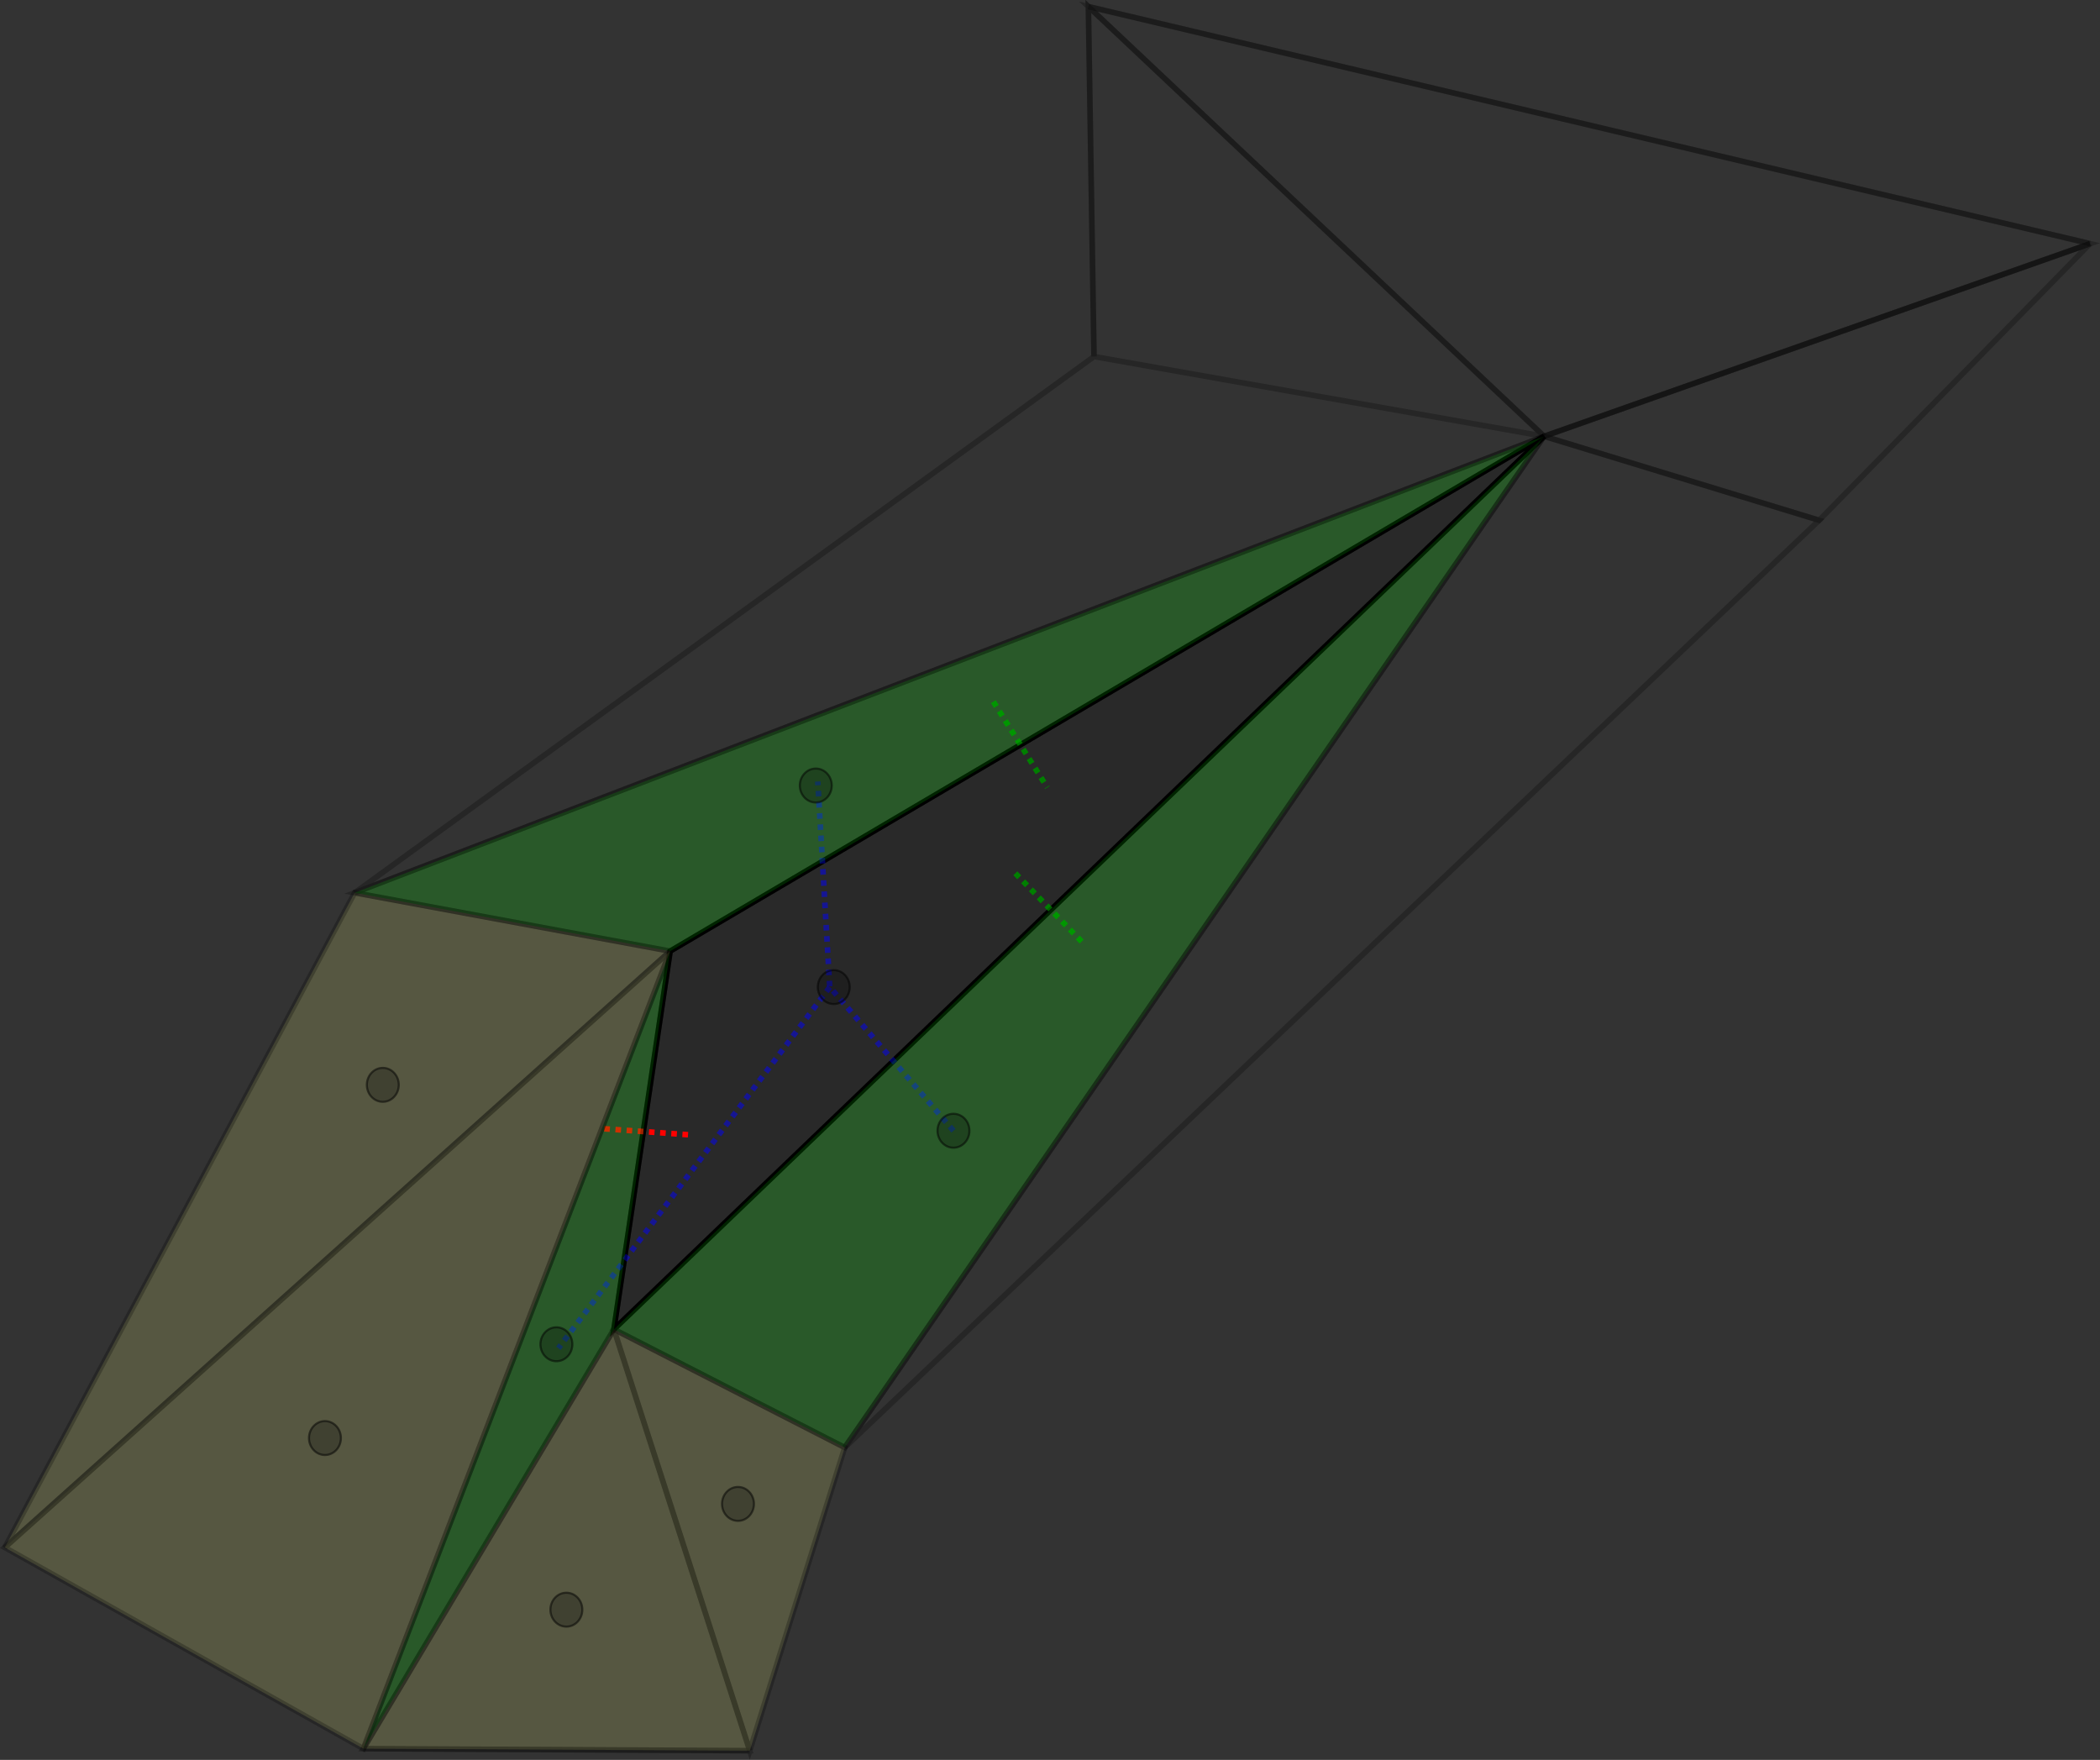 <?xml version="1.0" encoding="UTF-8" standalone="no"?>
<!-- Created with Inkscape (http://www.inkscape.org/) -->

<svg
   xmlns:dc="http://purl.org/dc/elements/1.1/"
   xmlns:cc="http://creativecommons.org/ns#"
   xmlns:rdf="http://www.w3.org/1999/02/22-rdf-syntax-ns#"
   xmlns:svg="http://www.w3.org/2000/svg"
   xmlns="http://www.w3.org/2000/svg"
   xmlns:sodipodi="http://sodipodi.sourceforge.net/DTD/sodipodi-0.dtd"
   xmlns:inkscape="http://www.inkscape.org/namespaces/inkscape"
   width="99.451mm"
   height="83.334mm"
   viewBox="0 0 99.451 83.334"
   version="1.1"
   id="svg8"
   sodipodi:docname="neighbor_anomax.svg"
   inkscape:version="0.92.4 5da689c313, 2019-01-14">
  <rect x="0" y="0" width="99.451" height="83.334" fill="#333333" stroke="none"/>
  <defs
     id="defs2" />
  <sodipodi:namedview
     id="base"
     pagecolor="#ffffff"
     bordercolor="#666666"
     borderopacity="1.0"
     inkscape:pageopacity="0.0"
     inkscape:pageshadow="2"
     inkscape:zoom="2.8"
     inkscape:cx="168.60391"
     inkscape:cy="114.98393"
     inkscape:document-units="mm"
     inkscape:current-layer="layer1"
     showgrid="false"
     inkscape:window-width="1473"
     inkscape:window-height="945"
     inkscape:window-x="336"
     inkscape:window-y="0"
     inkscape:window-maximized="0" />
  <g
     inkscape:label="Calque 1"
     inkscape:groupmode="layer"
     id="layer1"
     transform="translate(-29.307,-146.884)">
    <path
       style="fill:#000000;fill-opacity:0.19;stroke:#000000;stroke-width:0.265px;stroke-linecap:butt;stroke-linejoin:miter;stroke-opacity:1"
       d="M 61.043,191.923 102.432,167.543 58.38,209.829 Z"
       id="path3721"
       inkscape:connector-curvature="0"
       sodipodi:nodetypes="cccc" />
    <path
       style="fill:none;stroke:#000000;stroke-width:0.265px;stroke-linecap:butt;stroke-linejoin:miter;stroke-opacity:0.251"
       d="m 81.116,163.766 -0.267,-16.571 21.583,20.348"
       id="path3749"
       inkscape:connector-curvature="0" />
    <path
       style="fill:none;stroke:#000000;stroke-width:0.265;stroke-linecap:butt;stroke-linejoin:miter;stroke-miterlimit:4;stroke-dasharray:none;stroke-opacity:0.25"
       d="m 80.849,147.195 47.44,11.225"
       id="path3751"
       inkscape:connector-curvature="0" />
    <path
       style="fill:none;stroke:#000000;stroke-width:0.265px;stroke-linecap:butt;stroke-linejoin:miter;stroke-opacity:0.251"
       d="m 102.432,167.543 25.858,-9.122"
       id="path3753"
       inkscape:connector-curvature="0" />
    <path
       style="fill:none;stroke:#000000;stroke-width:0.265px;stroke-linecap:butt;stroke-linejoin:miter;stroke-opacity:0.251"
       d="m 58.38,209.829 6.433,19.953"
       id="path3755"
       inkscape:connector-curvature="0" />
    <path
       style="fill:none;stroke:#000000;stroke-width:0.265px;stroke-linecap:butt;stroke-linejoin:miter;stroke-opacity:0.251"
       d="m 46.516,229.687 18.297,0.095"
       id="path3757"
       inkscape:connector-curvature="0"
       sodipodi:nodetypes="cc" />
    <path
       style="fill:none;stroke:#0000ff;stroke-width:0.265;stroke-linecap:butt;stroke-linejoin:miter;stroke-miterlimit:4;stroke-dasharray:0.265, 0.265;stroke-dashoffset:0;stroke-opacity:0.498"
       d="m 74.461,200.427 -5.859,-6.804 -0.567,-9.733"
       id="path4580"
       inkscape:connector-curvature="0"
       sodipodi:nodetypes="ccc" />
    <path
       style="fill:none;stroke:#0000ff;stroke-width:0.265;stroke-linecap:butt;stroke-linejoin:miter;stroke-miterlimit:4;stroke-dasharray:0.265, 0.265;stroke-dashoffset:0;stroke-opacity:0.498"
       d="m 68.603,193.624 -12.851,17.103"
       id="path4582"
       inkscape:connector-curvature="0"
       sodipodi:nodetypes="cc" />
    <path
       style="fill:none;stroke:#007f00;stroke-width:0.265;stroke-linecap:butt;stroke-linejoin:miter;stroke-miterlimit:4;stroke-dasharray:0.265, 0.265;stroke-dashoffset:0;stroke-opacity:1"
       d="m 76.351,180.111 2.551,4.063"
       id="path4586"
       inkscape:connector-curvature="0" />
    <path
       style="fill:none;stroke:#007f00;stroke-width:0.265;stroke-linecap:butt;stroke-linejoin:miter;stroke-miterlimit:4;stroke-dasharray:0.265, 0.265;stroke-dashoffset:0;stroke-opacity:1"
       d="m 77.391,188.237 3.213,3.307"
       id="path4588"
       inkscape:connector-curvature="0" />
    <path
       style="fill:none;stroke:#ff0000;stroke-width:0.265;stroke-linecap:butt;stroke-linejoin:miter;stroke-miterlimit:4;stroke-dasharray:0.265, 0.265;stroke-dashoffset:0;stroke-opacity:1"
       d="m 57.925,200.333 3.969,0.283"
       id="path4590"
       inkscape:connector-curvature="0" />
    <path
       style="fill:#edf67f;fill-opacity:0.19;stroke:#000000;stroke-width:0.265px;stroke-linecap:butt;stroke-linejoin:miter;stroke-opacity:0.251"
       d="m 61.043,191.923 -14.939,-2.766 -16.571,31.003 31.51,-28.237"
       id="path4596"
       inkscape:connector-curvature="0" />
    <path
       style="fill:#edf67f;fill-opacity:0.19;stroke:#000000;stroke-width:0.265px;stroke-linecap:butt;stroke-linejoin:miter;stroke-opacity:0.251"
       d="m 58.38,209.829 -11.864,19.858 18.297,0.095 -6.433,-19.953 6.433,19.953 4.499,-14.356 -10.932,-5.596"
       id="path4598"
       inkscape:connector-curvature="0"
       sodipodi:nodetypes="ccccccc" />
    <path
       style="fill:#00fe00;fill-opacity:0.19;stroke:#000000;stroke-width:0.265px;stroke-linecap:butt;stroke-linejoin:miter;stroke-opacity:0.251"
       d="M 102.432,167.543 58.38,209.829 69.312,215.425 102.432,167.543"
       id="path4602"
       inkscape:connector-curvature="0"
       sodipodi:nodetypes="cccc" />
    <path
       style="fill:none;stroke:#000000;stroke-width:0.267px;stroke-linecap:butt;stroke-linejoin:miter;stroke-opacity:0.251"
       d="M 102.432,167.543 69.312,215.425 115.458,171.52 Z"
       id="path4606"
       inkscape:connector-curvature="0"
       sodipodi:nodetypes="cccc" />
    <path
       style="fill:none;stroke:#000000;stroke-width:0.265px;stroke-linecap:butt;stroke-linejoin:miter;stroke-opacity:0.251"
       d="m 102.432,167.543 25.858,-9.122 -47.44,-11.225 21.583,20.348 -21.583,-20.348 0.267,16.571 21.315,3.777 -21.315,-3.777 -35.012,25.391 56.328,-21.614"
       id="path4608"
       inkscape:connector-curvature="0" />
    <path
       style="fill:#00fe00;fill-opacity:0.19;stroke:#000000;stroke-width:0.265px;stroke-linecap:butt;stroke-linejoin:miter;stroke-opacity:0.251"
       d="m 102.432,167.543 -56.328,21.614 14.939,2.766 z"
       id="path4610"
       inkscape:connector-curvature="0"
       sodipodi:nodetypes="cccc" />
    <path
       style="fill:#00fe00;fill-opacity:0.19;stroke:#000000;stroke-width:0.265px;stroke-linecap:butt;stroke-linejoin:miter;stroke-opacity:0.251"
       d="m 61.043,191.923 -14.527,37.765 11.864,-19.858 z"
       id="path4612"
       inkscape:connector-curvature="0" />
    <path
       style="fill:#edf67f;fill-opacity:0.19;stroke:#000000;stroke-width:0.265px;stroke-linecap:butt;stroke-linejoin:miter;stroke-opacity:0.251"
       d="m 61.043,191.923 -31.51,28.237 16.983,9.527 14.527,-37.765"
       id="path4646"
       inkscape:connector-curvature="0" />
    <ellipse
       style="fill:#000000;fill-opacity:0.25;stroke:#000000;stroke-width:0.1;stroke-miterlimit:4;stroke-dasharray:none;stroke-dashoffset:0;stroke-opacity:0.502"
       id="path6360-56"
       cx="55.657"
       cy="210.538"
       rx="0.756"
       ry="0.803" />
    <ellipse
       style="fill:#000000;fill-opacity:0.25;stroke:#000000;stroke-width:0.1;stroke-miterlimit:4;stroke-dasharray:none;stroke-dashoffset:0;stroke-opacity:0.502"
       id="path6360-56-2"
       cx="67.941"
       cy="184.08"
       rx="0.756"
       ry="0.803" />
    <ellipse
       style="fill:#000000;fill-opacity:0.25;stroke:#000000;stroke-width:0.1;stroke-miterlimit:4;stroke-dasharray:none;stroke-dashoffset:0;stroke-opacity:0.502"
       id="path6360-56-1"
       cx="74.461"
       cy="200.427"
       rx="0.756"
       ry="0.803" />
    <ellipse
       style="fill:#000000;fill-opacity:0.25;stroke:#000000;stroke-width:0.1;stroke-miterlimit:4;stroke-dasharray:none;stroke-dashoffset:0;stroke-opacity:0.502"
       id="path6360-56-9-9"
       cx="68.792"
       cy="193.624"
       rx="0.756"
       ry="0.803" />
    <ellipse
       style="fill:#000000;fill-opacity:0.25;stroke:#000000;stroke-width:0.1;stroke-miterlimit:4;stroke-dasharray:none;stroke-dashoffset:0;stroke-opacity:0.502"
       id="path6360-56-9-6"
       cx="47.436"
       cy="198.254"
       rx="0.756"
       ry="0.803" />
    <ellipse
       style="fill:#000000;fill-opacity:0.25;stroke:#000000;stroke-width:0.1;stroke-miterlimit:4;stroke-dasharray:none;stroke-dashoffset:0;stroke-opacity:0.502"
       id="path6360-56-9-06"
       cx="44.696"
       cy="214.979"
       rx="0.756"
       ry="0.803" />
    <ellipse
       style="fill:#000000;fill-opacity:0.25;stroke:#000000;stroke-width:0.1;stroke-miterlimit:4;stroke-dasharray:none;stroke-dashoffset:0;stroke-opacity:0.502"
       id="path6360-56-9-26"
       cx="56.129"
       cy="223.106"
       rx="0.756"
       ry="0.803" />
    <ellipse
       style="fill:#000000;fill-opacity:0.25;stroke:#000000;stroke-width:0.1;stroke-miterlimit:4;stroke-dasharray:none;stroke-dashoffset:0;stroke-opacity:0.502"
       id="path6360-56-9-1"
       cx="64.256"
       cy="218.097"
       rx="0.756"
       ry="0.803" />
    <path
       style="fill:none;stroke:#000000;stroke-width:0.265px;stroke-linecap:butt;stroke-linejoin:miter;stroke-opacity:0.251"
       d="m 128.289,158.421 -25.858,9.122 13.027,3.977 12.831,-13.1"
       id="path8340"
       inkscape:connector-curvature="0" />
  </g>
</svg>

